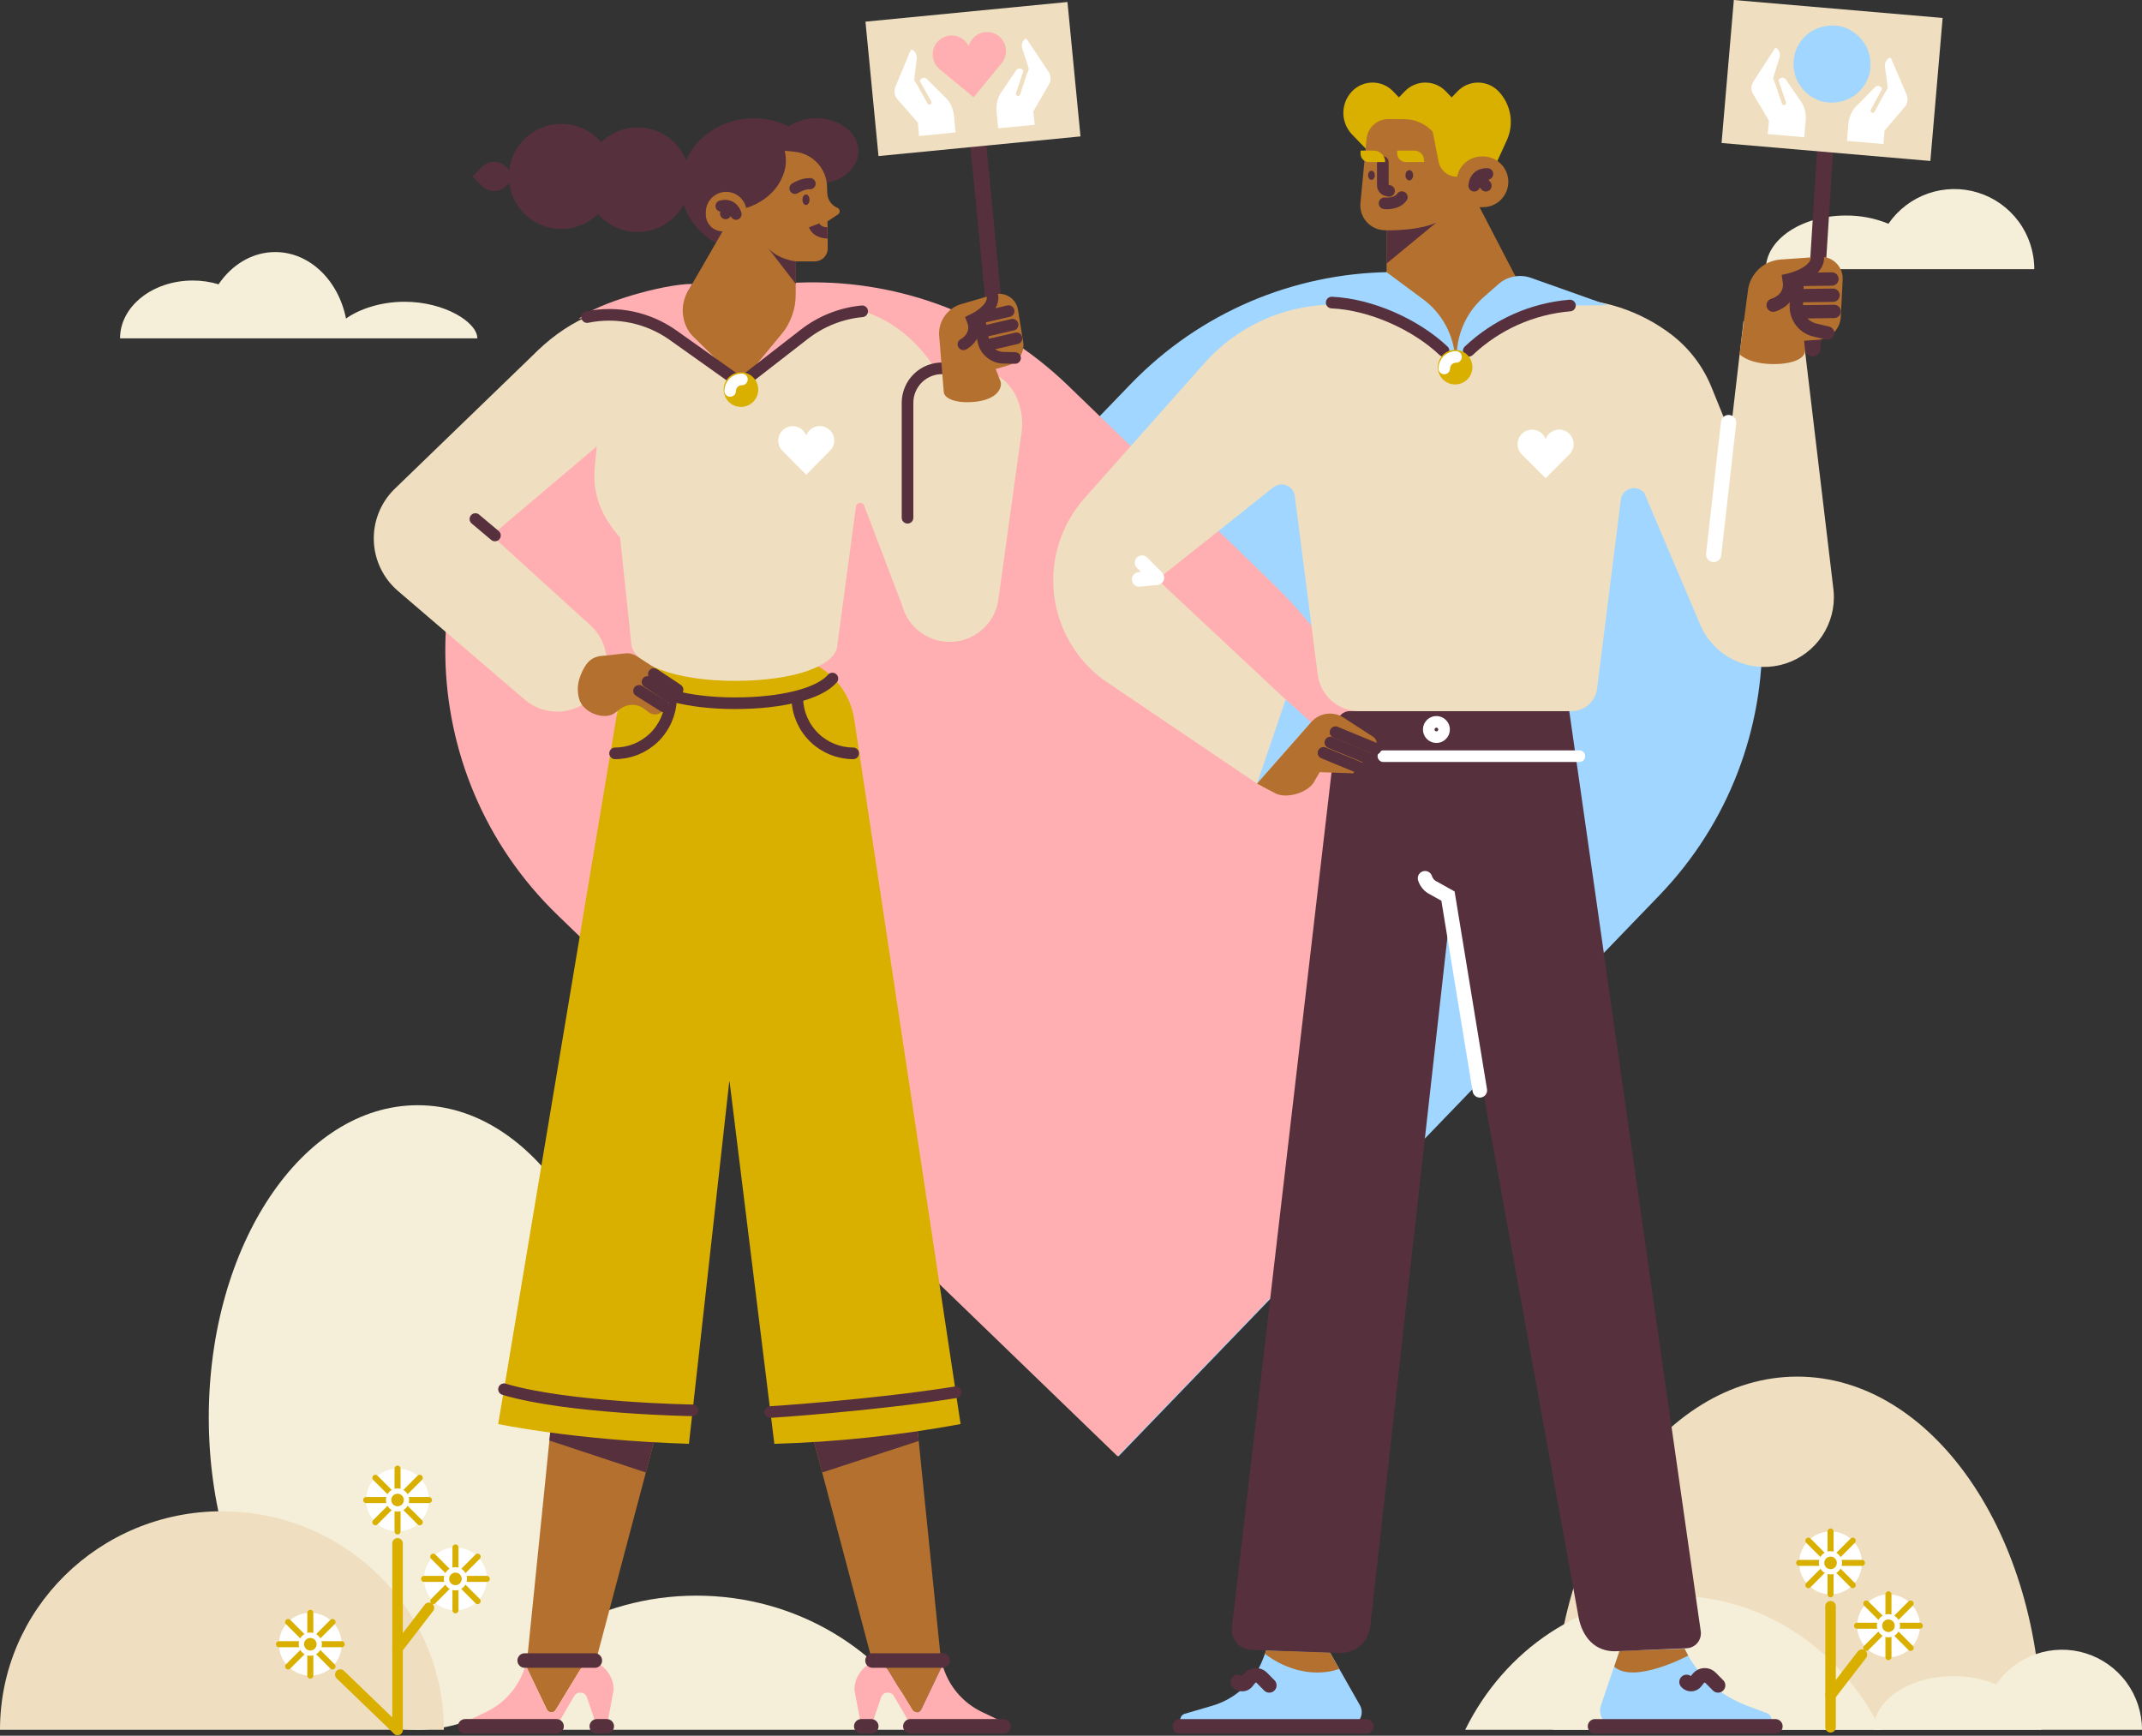 <svg width="253" height="205" viewBox="0 0 253 205" fill="none" xmlns="http://www.w3.org/2000/svg">
<rect x="0" y="0" width="253" height="205" fill="#333333" stroke="none"/>
<g clip-path="url(#clip0_3_1206)">
<path d="M240.277 31.787H208.57C208.57 28.289 212.799 25.454 218.015 25.454C219.742 25.439 221.454 25.769 223.051 26.426C224.193 24.763 225.836 23.51 227.74 22.849C229.645 22.188 231.71 22.154 233.635 22.753C235.56 23.352 237.243 24.551 238.437 26.176C239.633 27.8 240.277 29.765 240.277 31.783V31.787Z" fill="#F5EFD9"/>
<path d="M56.38 39.958H14.18C14.18 36.188 18.023 33.132 22.765 33.132C23.798 33.13 24.826 33.279 25.816 33.577C27.389 31.255 29.804 29.769 32.51 29.769C36.573 29.769 39.977 33.12 40.867 37.621C42.429 36.511 44.949 35.639 47.792 35.639C52.536 35.641 56.38 38.077 56.38 39.958Z" fill="#F5EFD9"/>
<path d="M49.339 204.295C62.969 204.295 74.019 187.783 74.019 167.413C74.019 147.044 62.969 130.532 49.339 130.532C35.709 130.532 24.66 147.044 24.66 167.413C24.66 187.783 35.709 204.295 49.339 204.295Z" fill="#F5EFD9"/>
<path d="M241.129 204.297C241.129 181.26 228.215 162.585 212.281 162.585C196.346 162.585 183.432 181.26 183.432 204.297H241.129Z" fill="#EFDFC0"/>
<path d="M52.427 204.297C52.427 190.044 40.692 178.49 26.213 178.49C11.735 178.49 0 190.044 0 204.297H52.427Z" fill="#EFDFC0"/>
<path d="M109.531 204.297H54.983C60.13 194.879 70.413 188.455 82.257 188.455C94.102 188.455 104.385 194.879 109.531 204.297Z" fill="#F5EFD9"/>
<path d="M222.16 204.297H173.062C177.694 194.879 186.95 188.455 197.611 188.455C208.273 188.455 217.527 194.879 222.16 204.297Z" fill="#F5EFD9"/>
<path d="M46.956 182.277V204.297" stroke="#D9AF00" stroke-width="1.244" stroke-miterlimit="10" stroke-linecap="round"/>
<path d="M50.664 189.891L46.956 194.704" stroke="#D9AF00" stroke-width="1.244" stroke-miterlimit="10" stroke-linecap="round"/>
<path d="M46.957 204.297L40.191 197.776" stroke="#D9AF00" stroke-width="1.244" stroke-miterlimit="10" stroke-linecap="round"/>
<path d="M46.957 180.871C49.004 180.871 50.664 179.21 50.664 177.16C50.664 175.11 49.004 173.448 46.957 173.448C44.909 173.448 43.249 175.11 43.249 177.16C43.249 179.21 44.909 180.871 46.957 180.871Z" fill="white"/>
<path d="M46.956 173.449V180.871" stroke="#D9AF00" stroke-width="0.712" stroke-miterlimit="10" stroke-linecap="round"/>
<path d="M43.251 177.16H50.664" stroke="#D9AF00" stroke-width="0.712" stroke-miterlimit="10" stroke-linecap="round"/>
<path d="M44.335 174.536L49.578 179.784" stroke="#D9AF00" stroke-width="0.712" stroke-miterlimit="10" stroke-linecap="round"/>
<path d="M44.335 179.784L49.578 174.536" stroke="#D9AF00" stroke-width="0.712" stroke-miterlimit="10" stroke-linecap="round"/>
<path d="M47.481 178.429C48.181 178.139 48.513 177.336 48.224 176.635C47.934 175.934 47.131 175.602 46.431 175.892C45.731 176.182 45.399 176.985 45.689 177.686C45.979 178.386 46.781 178.719 47.481 178.429Z" fill="white"/>
<path d="M46.956 177.902C47.366 177.902 47.698 177.57 47.698 177.16C47.698 176.749 47.366 176.417 46.956 176.417C46.546 176.417 46.214 176.749 46.214 177.16C46.214 177.57 46.546 177.902 46.956 177.902Z" fill="#D9AF00"/>
<path d="M53.796 190.186C55.843 190.186 57.503 188.525 57.503 186.475C57.503 184.425 55.843 182.763 53.796 182.763C51.748 182.763 50.088 184.425 50.088 186.475C50.088 188.525 51.748 190.186 53.796 190.186Z" fill="white"/>
<path d="M53.796 182.763V190.186" stroke="#D9AF00" stroke-width="0.712" stroke-miterlimit="10" stroke-linecap="round"/>
<path d="M50.088 186.475H57.502" stroke="#D9AF00" stroke-width="0.712" stroke-miterlimit="10" stroke-linecap="round"/>
<path d="M51.174 183.851L56.416 189.1" stroke="#D9AF00" stroke-width="0.712" stroke-miterlimit="10" stroke-linecap="round"/>
<path d="M51.174 189.1L56.416 183.851" stroke="#D9AF00" stroke-width="0.712" stroke-miterlimit="10" stroke-linecap="round"/>
<path d="M55.127 186.78C55.301 186.042 54.844 185.302 54.107 185.128C53.37 184.954 52.631 185.411 52.457 186.149C52.283 186.888 52.74 187.627 53.477 187.802C54.214 187.975 54.953 187.518 55.127 186.78Z" fill="white"/>
<path d="M53.796 187.219C54.206 187.219 54.538 186.886 54.538 186.475C54.538 186.065 54.206 185.733 53.796 185.733C53.386 185.733 53.054 186.065 53.054 186.475C53.054 186.886 53.386 187.219 53.796 187.219Z" fill="#D9AF00"/>
<path d="M36.653 197.903C38.7 197.903 40.36 196.241 40.36 194.191C40.36 192.142 38.7 190.48 36.653 190.48C34.605 190.48 32.946 192.142 32.946 194.191C32.946 196.241 34.605 197.903 36.653 197.903Z" fill="white"/>
<path d="M36.653 190.481V197.903" stroke="#D9AF00" stroke-width="0.712" stroke-miterlimit="10" stroke-linecap="round"/>
<path d="M32.947 194.191H40.36" stroke="#D9AF00" stroke-width="0.712" stroke-miterlimit="10" stroke-linecap="round"/>
<path d="M34.033 191.568L39.274 196.816" stroke="#D9AF00" stroke-width="0.712" stroke-miterlimit="10" stroke-linecap="round"/>
<path d="M34.033 196.816L39.274 191.568" stroke="#D9AF00" stroke-width="0.712" stroke-miterlimit="10" stroke-linecap="round"/>
<path d="M37.985 194.498C38.16 193.76 37.703 193.02 36.965 192.846C36.228 192.671 35.489 193.128 35.315 193.867C35.141 194.605 35.598 195.344 36.335 195.519C37.073 195.693 37.812 195.236 37.985 194.498Z" fill="white"/>
<path d="M36.653 194.934C37.063 194.934 37.395 194.601 37.395 194.191C37.395 193.781 37.063 193.448 36.653 193.448C36.243 193.448 35.911 193.781 35.911 194.191C35.911 194.601 36.243 194.934 36.653 194.934Z" fill="#D9AF00"/>
<path d="M216.214 189.702V203.998" stroke="#D9AF00" stroke-width="1.244" stroke-miterlimit="10" stroke-linecap="round"/>
<path d="M219.921 195.423L216.214 200.235" stroke="#D9AF00" stroke-width="1.244" stroke-miterlimit="10" stroke-linecap="round"/>
<path d="M216.214 188.297C218.261 188.297 219.921 186.635 219.921 184.585C219.921 182.536 218.261 180.874 216.214 180.874C214.166 180.874 212.507 182.536 212.507 184.585C212.507 186.635 214.166 188.297 216.214 188.297Z" fill="white"/>
<path d="M216.214 180.874V188.297" stroke="#D9AF00" stroke-width="0.712" stroke-miterlimit="10" stroke-linecap="round"/>
<path d="M212.508 184.586H219.921" stroke="#D9AF00" stroke-width="0.712" stroke-miterlimit="10" stroke-linecap="round"/>
<path d="M213.594 181.961L218.835 187.21" stroke="#D9AF00" stroke-width="0.712" stroke-miterlimit="10" stroke-linecap="round"/>
<path d="M213.594 187.21L218.835 181.961" stroke="#D9AF00" stroke-width="0.712" stroke-miterlimit="10" stroke-linecap="round"/>
<path d="M217.539 184.889C217.713 184.151 217.256 183.411 216.519 183.237C215.782 183.063 215.043 183.52 214.869 184.258C214.695 184.996 215.151 185.736 215.889 185.91C216.626 186.085 217.365 185.627 217.539 184.889Z" fill="white"/>
<path d="M216.214 185.328C216.624 185.328 216.956 184.995 216.956 184.585C216.956 184.175 216.624 183.842 216.214 183.842C215.804 183.842 215.472 184.175 215.472 184.585C215.472 184.995 215.804 185.328 216.214 185.328Z" fill="#D9AF00"/>
<path d="M226.724 192.613C227.052 190.59 225.679 188.683 223.658 188.355C221.637 188.026 219.733 189.4 219.405 191.424C219.077 193.447 220.449 195.354 222.47 195.682C224.491 196.01 226.396 194.636 226.724 192.613Z" fill="white"/>
<path d="M223.053 188.297V195.719" stroke="#D9AF00" stroke-width="0.712" stroke-miterlimit="10" stroke-linecap="round"/>
<path d="M219.346 192.007H226.759" stroke="#D9AF00" stroke-width="0.712" stroke-miterlimit="10" stroke-linecap="round"/>
<path d="M220.431 189.382L225.674 194.631" stroke="#D9AF00" stroke-width="0.712" stroke-miterlimit="10" stroke-linecap="round"/>
<path d="M220.431 194.631L225.674 189.382" stroke="#D9AF00" stroke-width="0.712" stroke-miterlimit="10" stroke-linecap="round"/>
<path d="M223.578 193.277C224.278 192.986 224.61 192.183 224.32 191.482C224.03 190.782 223.228 190.449 222.528 190.739C221.828 191.029 221.496 191.833 221.786 192.534C222.076 193.234 222.878 193.567 223.578 193.277Z" fill="white"/>
<path d="M223.053 192.75C223.463 192.75 223.795 192.417 223.795 192.007C223.795 191.597 223.463 191.264 223.053 191.264C222.643 191.264 222.311 191.597 222.311 192.007C222.311 192.417 222.643 192.75 223.053 192.75Z" fill="#D9AF00"/>
<path d="M253 204.297H221.293C221.293 200.799 225.522 197.964 230.737 197.964C232.464 197.949 234.176 198.28 235.774 198.936C236.916 197.274 238.56 196.021 240.464 195.361C242.368 194.701 244.433 194.667 246.358 195.266C248.282 195.865 249.964 197.064 251.159 198.688C252.355 200.312 253 202.277 253 204.294V204.297Z" fill="#F5EFD9"/>
<path d="M132.117 171.997L69.65 111.633L133.499 45.41C150.142 28.14 177.63 27.654 194.881 44.323C212.131 60.992 212.617 88.504 195.965 105.775L132.117 171.997Z" fill="#A0D6FF"/>
<path d="M132.003 171.997L151.589 151.683C174.072 128.356 173.416 91.21 150.122 68.702L126.152 45.538C108.908 28.868 81.42 29.354 64.77 46.623C48.127 63.892 48.605 91.406 65.856 108.075L132.003 171.997Z" fill="#FFAFB1"/>
<path d="M62.07 196.648L64.587 201.902C64.633 201.998 64.705 202.081 64.794 202.14C64.883 202.199 64.987 202.234 65.093 202.239C65.2 202.245 65.307 202.221 65.402 202.171C65.496 202.121 65.576 202.046 65.631 201.954L68.43 197.35C68.621 197.036 68.889 196.777 69.209 196.597C69.529 196.417 69.89 196.322 70.257 196.322H70.339L77.24 170.308L65.002 169.039L62.349 195.174C62.298 195.672 62.205 196.165 62.07 196.648Z" fill="#B4702F"/>
<path d="M65.002 169.039L77.24 170.308L76.284 173.908L64.891 170.134L65.002 169.039Z" fill="#56303C"/>
<path d="M55.511 203.89H65.003C65.215 203.89 65.424 203.837 65.612 203.736C65.798 203.634 65.957 203.488 66.073 203.31L67.833 200.29C67.918 200.156 68.039 200.048 68.181 199.98C68.325 199.912 68.484 199.887 68.641 199.907C68.799 199.926 68.947 199.99 69.069 200.091C69.191 200.192 69.282 200.326 69.33 200.477L70.495 203.89H71.67L72.481 199.586C72.481 198.893 72.279 198.215 71.898 197.635C71.519 197.055 70.978 196.6 70.343 196.324H70.261C69.894 196.324 69.533 196.419 69.213 196.599C68.893 196.778 68.625 197.038 68.434 197.352L65.635 201.955C65.58 202.046 65.5 202.121 65.406 202.171C65.311 202.221 65.204 202.245 65.097 202.239C64.99 202.234 64.887 202.2 64.798 202.14C64.709 202.081 64.637 201.999 64.591 201.902L62.074 196.648C61.739 197.85 61.15 198.966 60.349 199.922C59.547 200.877 58.55 201.65 57.426 202.188L55.346 203.181C55.269 203.218 55.208 203.28 55.172 203.356C55.135 203.432 55.126 203.519 55.145 203.601C55.164 203.684 55.211 203.757 55.277 203.81C55.344 203.862 55.426 203.891 55.511 203.89Z" fill="#FFAFB1"/>
<path d="M65.737 203.89H54.945" stroke="#56303C" stroke-width="1.719" stroke-miterlimit="10" stroke-linecap="round"/>
<path d="M71.666 203.89H70.491" stroke="#56303C" stroke-width="1.719" stroke-miterlimit="10" stroke-linecap="round"/>
<path d="M70.257 196.118H61.973" stroke="#56303C" stroke-width="1.719" stroke-miterlimit="10" stroke-linecap="round"/>
<path d="M111.327 196.648L108.809 201.902C108.763 201.998 108.692 202.081 108.603 202.14C108.513 202.199 108.41 202.234 108.303 202.239C108.196 202.245 108.09 202.221 107.995 202.171C107.9 202.121 107.821 202.046 107.765 201.954L104.966 197.35C104.775 197.036 104.507 196.777 104.187 196.597C103.867 196.417 103.507 196.322 103.14 196.322H103.058L96.156 170.309L108.395 169.039L111.048 195.174C111.098 195.673 111.192 196.165 111.327 196.648Z" fill="#B4702F"/>
<path d="M108.395 169.039L96.156 170.309L97.111 173.908L108.511 170.188L108.395 169.039Z" fill="#56303C"/>
<path d="M117.89 203.89H108.398C108.185 203.89 107.976 203.837 107.789 203.736C107.602 203.634 107.444 203.488 107.327 203.31L105.567 200.29C105.483 200.156 105.362 200.048 105.219 199.98C105.076 199.912 104.917 199.887 104.759 199.907C104.602 199.926 104.454 199.99 104.332 200.091C104.21 200.192 104.119 200.326 104.071 200.477L102.906 203.89H101.731L100.919 199.586C100.919 198.893 101.122 198.215 101.502 197.635C101.882 197.055 102.423 196.6 103.058 196.324H103.14C103.507 196.324 103.868 196.419 104.188 196.599C104.507 196.778 104.776 197.038 104.967 197.352L107.765 201.956C107.821 202.047 107.901 202.122 107.995 202.172C108.09 202.223 108.196 202.246 108.303 202.241C108.41 202.235 108.514 202.201 108.603 202.142C108.692 202.082 108.764 202 108.81 201.904L111.327 196.649C111.663 197.851 112.25 198.967 113.052 199.923C113.854 200.878 114.85 201.651 115.975 202.189L118.055 203.182C118.13 203.22 118.191 203.281 118.227 203.357C118.263 203.434 118.272 203.52 118.253 203.601C118.233 203.684 118.187 203.757 118.122 203.809C118.056 203.861 117.974 203.89 117.89 203.89Z" fill="#FFAFB1"/>
<path d="M107.527 203.89H118.51" stroke="#56303C" stroke-width="1.719" stroke-miterlimit="10" stroke-linecap="round"/>
<path d="M101.731 203.89H102.906" stroke="#56303C" stroke-width="1.719" stroke-miterlimit="10" stroke-linecap="round"/>
<path d="M103.058 196.118H111.327" stroke="#56303C" stroke-width="1.719" stroke-miterlimit="10" stroke-linecap="round"/>
<path d="M113.46 168.192C106.198 169.532 98.843 170.312 91.462 170.526L86.153 127.574L81.372 170.522C67.918 170.106 58.843 168.188 58.843 168.188L72.785 84.821C73.128 82.762 74.191 80.891 75.783 79.543C77.376 78.195 79.396 77.458 81.481 77.462L92.221 77.486C94.323 77.491 96.353 78.249 97.945 79.623C99.537 80.997 100.585 82.896 100.9 84.977L113.46 168.192Z" fill="#D9AF00"/>
<path d="M98.318 80.139C96.769 81.935 92.374 83.055 86.793 83.055C81.295 83.055 76.876 81.853 75.235 80.056" stroke="#56303C" stroke-width="1.373" stroke-miterlimit="10" stroke-linecap="round"/>
<path d="M100.776 88.973C99.068 88.973 97.426 88.31 96.196 87.124C94.965 85.938 94.242 84.321 94.177 82.612" stroke="#56303C" stroke-width="1.373" stroke-miterlimit="10" stroke-linecap="round"/>
<path d="M72.65 88.973C74.358 88.973 75.999 88.31 77.23 87.124C78.461 85.938 79.184 84.321 79.249 82.612" stroke="#56303C" stroke-width="1.373" stroke-miterlimit="10" stroke-linecap="round"/>
<path d="M90.997 166.771C90.997 166.771 103.063 166 112.892 164.436" stroke="#56303C" stroke-width="1.373" stroke-miterlimit="10" stroke-linecap="round"/>
<path d="M81.789 166.568C81.789 166.568 67.087 166.336 59.531 164.077" stroke="#56303C" stroke-width="1.373" stroke-miterlimit="10" stroke-linecap="round"/>
<path d="M73.243 63.494C71.014 60.939 69.935 58.39 70.261 55.013L70.49 52.719L58.06 63.241L69.674 73.794C70.839 74.822 71.548 76.271 71.645 77.822C71.743 79.373 71.221 80.9 70.194 82.065C69.168 83.231 67.72 83.941 66.171 84.039C64.621 84.136 63.097 83.614 61.932 82.586L47.006 69.798C46.155 69.069 45.462 68.173 44.972 67.165C44.482 66.157 44.204 65.059 44.156 63.938C44.108 62.818 44.291 61.7 44.694 60.654C45.096 59.608 45.71 58.656 46.495 57.856L62.853 42.041C66.737 38.094 71.219 35.864 76.751 35.85L95.359 35.806C101.563 35.79 106.732 37.749 110.539 43.658L114.766 43.61C119.101 43.562 121.375 47.498 120.561 51.762L117.882 71.08C117.634 72.379 116.951 73.556 115.945 74.415C114.94 75.275 113.672 75.766 112.351 75.807C111.03 75.848 109.734 75.438 108.677 74.643C107.62 73.848 106.865 72.717 106.536 71.435L102.07 59.716C102.031 59.611 101.957 59.521 101.862 59.463C101.766 59.404 101.653 59.379 101.541 59.392C101.429 59.405 101.325 59.455 101.245 59.534C101.165 59.613 101.114 59.717 101.1 59.828L98.922 76.009C98.922 78.647 93.79 80.414 86.793 80.414C79.796 80.414 74.546 78.471 74.546 75.824L73.243 63.494Z" fill="#EFDFC0"/>
<path d="M107.192 61.148V47.572C107.192 47.027 107.301 46.487 107.514 45.984C107.726 45.482 108.038 45.028 108.429 44.648C108.82 44.269 109.284 43.972 109.792 43.775C110.3 43.579 110.843 43.486 111.387 43.504" stroke="#56303C" stroke-width="1.373" stroke-miterlimit="10" stroke-linecap="round"/>
<path d="M95.224 56.066L92.412 53.243C92.233 53.062 92.097 52.843 92.014 52.602C91.931 52.362 91.903 52.106 91.931 51.853C91.959 51.6 92.043 51.357 92.177 51.141C92.312 50.925 92.492 50.741 92.706 50.604C92.92 50.467 93.162 50.379 93.414 50.347C93.666 50.315 93.922 50.34 94.164 50.42C94.405 50.5 94.626 50.633 94.809 50.809C94.993 50.985 95.134 51.2 95.224 51.438C95.367 51.053 95.643 50.733 96.001 50.534C96.361 50.333 96.781 50.27 97.184 50.355C97.587 50.441 97.945 50.669 98.193 50.998C98.442 51.327 98.563 51.735 98.534 52.146C98.506 52.557 98.329 52.944 98.038 53.236L95.224 56.066Z" fill="white"/>
<path d="M58.459 63.242L56.151 61.302" stroke="#56303C" stroke-width="1.373" stroke-miterlimit="10" stroke-linecap="round"/>
<path d="M96.431 21.722C99.178 21.722 101.404 19.986 101.404 17.844C101.404 15.702 99.178 13.966 96.431 13.966C93.684 13.966 91.457 15.702 91.457 17.844C91.457 19.986 93.684 21.722 96.431 21.722Z" fill="#56303C"/>
<path d="M89.047 29.848C93.818 29.848 97.686 26.292 97.686 21.907C97.686 17.521 93.818 13.966 89.047 13.966C84.275 13.966 80.407 17.521 80.407 21.907C80.407 26.292 84.275 29.848 89.047 29.848Z" fill="#56303C"/>
<path d="M81.012 23.588C82.313 20.434 80.814 16.82 77.663 15.518C74.512 14.215 70.903 15.716 69.602 18.87C68.3 22.024 69.799 25.637 72.95 26.94C76.101 28.243 79.71 26.742 81.012 23.588Z" fill="#56303C"/>
<path d="M72.029 23.214C73.339 20.047 71.837 16.415 68.673 15.103C65.508 13.791 61.881 15.295 60.57 18.463C59.26 21.631 60.763 25.262 63.926 26.574C67.091 27.886 70.718 26.382 72.029 23.214Z" fill="#56303C"/>
<path d="M59.763 19.695L60.906 20.839L59.76 21.987C59.387 22.36 58.881 22.57 58.354 22.57C57.827 22.57 57.322 22.36 56.949 21.987L55.806 20.842L56.952 19.695C57.325 19.321 57.83 19.112 58.358 19.112C58.885 19.112 59.39 19.321 59.763 19.695Z" fill="#56303C"/>
<path d="M97.716 22.891C97.746 23.26 97.879 23.613 98.1 23.91C98.32 24.207 98.62 24.436 98.965 24.571C99.029 24.609 99.082 24.663 99.12 24.728C99.157 24.792 99.178 24.865 99.18 24.939C99.182 25.014 99.165 25.088 99.131 25.154C99.097 25.221 99.046 25.277 98.984 25.318L97.736 26.151L97.766 29.316C97.77 29.519 97.733 29.72 97.657 29.909C97.582 30.097 97.471 30.268 97.329 30.413C97.187 30.558 97.017 30.672 96.831 30.751C96.644 30.829 96.443 30.87 96.24 30.87H93.998V37.46L87.515 45.291L79.492 37.46L85.347 27.323C84.822 27.323 84.318 27.114 83.946 26.741C83.574 26.369 83.365 25.864 83.365 25.338V25.075C83.365 24.502 83.568 23.947 83.938 23.511C84.309 23.074 84.823 22.783 85.388 22.691C85.953 22.6 86.532 22.712 87.022 23.01C87.511 23.307 87.879 23.769 88.059 24.313L88.141 24.557C88.141 24.557 91.293 23.745 92.465 20.768C92.853 19.83 92.929 18.792 92.68 17.808L93.845 17.92C94.889 18.022 95.86 18.506 96.569 19.28C97.278 20.054 97.676 21.063 97.687 22.114L97.716 22.891Z" fill="#B4702F"/>
<path d="M95.199 24.213C95.429 24.213 95.615 23.935 95.615 23.591C95.615 23.247 95.429 22.969 95.199 22.969C94.969 22.969 94.783 23.247 94.783 23.591C94.783 23.935 94.969 24.213 95.199 24.213Z" fill="#56303C"/>
<path d="M93.903 22.24C93.903 22.24 94.79 21.658 95.678 21.693" stroke="#56303C" stroke-width="1.323" stroke-miterlimit="10" stroke-linecap="round"/>
<path d="M86.932 25.297C86.932 25.297 86.575 23.942 85.169 24.334" stroke="#56303C" stroke-width="1.323" stroke-miterlimit="10" stroke-linecap="round"/>
<path d="M85.706 25.227L86.237 24.527" stroke="#56303C" stroke-width="1.323" stroke-miterlimit="10" stroke-linecap="round"/>
<path d="M97.73 27.507C97.73 27.507 96.521 27.536 96.167 26.614" stroke="#56303C" stroke-width="1.323" stroke-miterlimit="10"/>
<path d="M93.998 30.867C93.998 30.867 92.015 30.686 90.754 29.339L93.998 33.54V30.867Z" fill="#56303C"/>
<path d="M80.157 81.659L78.325 83.926C78.126 84.171 77.842 84.329 77.53 84.369C77.218 84.408 76.903 84.326 76.651 84.139L76.064 83.697C75.665 83.401 75.182 83.242 74.685 83.242C74.189 83.242 73.706 83.401 73.307 83.697L72.65 84.182C71.46 85.133 68.846 84.204 68.399 82.528C68.143 81.556 68.165 80.563 68.771 79.298C69.397 77.992 70.077 77.461 71.524 77.431L73.819 77.171C74.301 77.114 74.789 77.228 75.197 77.492L79.985 80.59C80.07 80.645 80.143 80.718 80.198 80.804C80.254 80.889 80.291 80.986 80.307 81.086C80.323 81.187 80.318 81.29 80.292 81.388C80.266 81.487 80.22 81.579 80.157 81.659Z" fill="#B4702F"/>
<path d="M76.48 80.537L79.282 82.392" stroke="#56303C" stroke-width="1.373" stroke-miterlimit="10" stroke-linecap="round"/>
<path d="M77.23 79.609L80.03 81.465" stroke="#56303C" stroke-width="1.373" stroke-miterlimit="10" stroke-linecap="round"/>
<path d="M75.479 81.59L78.402 83.424" stroke="#56303C" stroke-width="1.373" stroke-miterlimit="10" stroke-linecap="round"/>
<path d="M81.756 33.534C78.341 33.534 70.462 35.806 68.371 37.647L69.341 37.448C71.092 37.09 72.897 37.095 74.645 37.464C76.394 37.833 78.048 38.558 79.505 39.593L87.52 45.286L82.001 39.906C81.282 39.204 80.817 38.283 80.681 37.287C80.543 36.291 80.743 35.279 81.245 34.409L81.756 33.534Z" fill="#FFAFB1"/>
<path d="M87.516 45.283L92.251 39.563C93.38 38.199 93.998 36.483 93.999 34.711V33.534L105.233 36.866L104.621 36.793C101.19 36.383 97.736 37.341 95.004 39.46L87.516 45.283Z" fill="#FFAFB1"/>
<path d="M69.344 37.448C71.094 37.09 72.899 37.096 74.647 37.465C76.395 37.834 78.048 38.558 79.505 39.593L87.52 45.286" stroke="#56303C" stroke-width="1.373" stroke-miterlimit="10" stroke-linecap="round"/>
<path d="M101.835 36.765C99.352 37 96.987 37.937 95.015 39.467L87.526 45.283" stroke="#56303C" stroke-width="1.373" stroke-miterlimit="10" stroke-linecap="round"/>
<path d="M87.516 48.056C88.644 48.056 89.558 47.141 89.558 46.013C89.558 44.884 88.644 43.969 87.516 43.969C86.389 43.969 85.475 44.884 85.475 46.013C85.475 47.141 86.389 48.056 87.516 48.056Z" fill="#D9AF00"/>
<path d="M86.243 46.169C86.245 45.989 86.282 45.81 86.352 45.644C86.423 45.478 86.526 45.327 86.654 45.201C86.783 45.075 86.936 44.975 87.103 44.908C87.271 44.841 87.45 44.808 87.63 44.81" stroke="white" stroke-width="1.373" stroke-miterlimit="10" stroke-linecap="round"/>
<path d="M117.844 40.763L115.327 14.835" stroke="#56303C" stroke-width="1.889" stroke-miterlimit="10" stroke-linecap="round"/>
<path d="M126.081 0.237L102.223 2.558L103.763 18.432L127.621 16.111L126.081 0.237Z" fill="#EFDFC0"/>
<path d="M109.494 9.349L111.595 11.445C112.194 11.94 112.592 12.853 112.667 13.627L112.863 15.644L108.553 16.061L108.415 14.488L105.869 11.563C105.75 11.368 105.678 11.148 105.658 10.92C105.64 10.691 105.674 10.462 105.76 10.25C106.28 8.961 107.24 6.723 107.535 5.991C107.544 5.969 107.558 5.948 107.576 5.932C107.594 5.915 107.615 5.902 107.638 5.895C107.661 5.887 107.686 5.885 107.71 5.888C107.734 5.891 107.757 5.899 107.778 5.912H107.789C107.964 6.019 108.102 6.175 108.189 6.361C108.275 6.547 108.305 6.754 108.274 6.956L107.997 9.267C107.978 9.398 108.008 9.531 108.083 9.64L108.326 9.993L108.742 9.393C108.784 9.335 108.839 9.286 108.902 9.252C108.965 9.217 109.035 9.197 109.107 9.193C109.179 9.188 109.251 9.2 109.318 9.227C109.385 9.254 109.445 9.296 109.494 9.349Z" fill="white"/>
<path d="M109.773 12.355C109.729 12.355 109.685 12.343 109.646 12.32C109.608 12.297 109.576 12.265 109.554 12.226L108.058 9.536C108.029 9.478 108.023 9.411 108.042 9.349C108.061 9.287 108.103 9.235 108.16 9.203C108.216 9.172 108.283 9.163 108.346 9.18C108.409 9.196 108.462 9.236 108.496 9.292L109.993 11.981C110.025 12.04 110.033 12.108 110.015 12.172C109.997 12.236 109.954 12.29 109.895 12.323C109.858 12.344 109.816 12.354 109.773 12.355Z" fill="#EFDFC0"/>
<path d="M120.004 8.327L118.34 10.79C117.847 11.39 117.632 12.363 117.707 13.137L117.902 15.154L122.212 14.738L122.047 13.16L123.988 9.8C124.07 9.586 124.099 9.356 124.075 9.128C124.051 8.9 123.974 8.682 123.85 8.489C123.093 7.326 121.719 5.314 121.29 4.653C121.276 4.632 121.258 4.615 121.238 4.602C121.217 4.589 121.194 4.581 121.17 4.578C121.145 4.575 121.121 4.577 121.098 4.585C121.075 4.593 121.053 4.605 121.036 4.622L121.026 4.629C120.875 4.768 120.769 4.947 120.72 5.146C120.67 5.345 120.68 5.554 120.749 5.747L121.47 7.962C121.515 8.086 121.51 8.222 121.457 8.343L121.287 8.736L120.759 8.23C120.707 8.178 120.644 8.139 120.574 8.116C120.505 8.093 120.431 8.085 120.358 8.095C120.285 8.104 120.216 8.13 120.154 8.17C120.093 8.21 120.042 8.264 120.004 8.327Z" fill="white"/>
<path d="M120.25 11.335C120.224 11.335 120.198 11.331 120.173 11.323C120.11 11.302 120.057 11.257 120.027 11.198C119.997 11.139 119.991 11.07 120.012 11.006L120.963 8.079C120.973 8.047 120.988 8.017 121.01 7.99C121.031 7.964 121.057 7.943 121.087 7.927C121.117 7.911 121.149 7.901 121.183 7.898C121.216 7.895 121.251 7.899 121.283 7.91C121.315 7.92 121.344 7.937 121.369 7.959C121.395 7.981 121.416 8.008 121.43 8.039C121.445 8.069 121.454 8.102 121.455 8.136C121.457 8.169 121.452 8.203 121.44 8.235L120.489 11.162C120.473 11.212 120.441 11.256 120.398 11.287C120.355 11.319 120.303 11.335 120.25 11.335Z" fill="#EFDFC0"/>
<path d="M115.002 11.494L110.969 8.162C110.711 7.948 110.505 7.679 110.365 7.374C110.224 7.07 110.154 6.738 110.159 6.403C110.163 6.068 110.243 5.738 110.391 5.438C110.54 5.138 110.754 4.875 111.017 4.668C111.281 4.461 111.587 4.316 111.914 4.244C112.241 4.171 112.58 4.173 112.906 4.248C113.232 4.324 113.537 4.472 113.798 4.681C114.06 4.89 114.271 5.155 114.417 5.457C114.554 4.936 114.873 4.482 115.316 4.177C115.761 3.871 116.301 3.736 116.837 3.796C117.373 3.857 117.87 4.109 118.235 4.507C118.6 4.905 118.81 5.421 118.825 5.961C118.841 6.501 118.662 7.028 118.32 7.446L115.002 11.494Z" fill="#FFAFB1"/>
<path d="M120.85 40.356C120.947 40.957 120.821 41.572 120.497 42.087C120.172 42.602 119.672 42.981 119.088 43.152L117.607 43.584L118.206 45.128C118.345 46.033 117.588 47.101 115.497 47.411C113.408 47.72 111.606 47.237 111.475 46.332L110.951 39.924C110.829 39.055 111.024 38.171 111.5 37.434C111.976 36.698 112.701 36.157 113.542 35.911L117.395 34.788C117.7 34.699 118.02 34.676 118.335 34.72C118.649 34.764 118.95 34.875 119.219 35.044C119.488 35.214 119.717 35.439 119.893 35.704C120.068 35.969 120.185 36.268 120.237 36.582L120.85 40.356Z" fill="#B4702F"/>
<path d="M113.794 40.664C113.794 40.664 115.639 39.729 114.864 37.783C114.864 37.783 117.463 36.575 117.221 34.985" stroke="#56303C" stroke-width="1.373" stroke-miterlimit="10" stroke-linecap="round"/>
<path d="M115.629 37.427L116.135 40.219C116.238 40.782 116.531 41.292 116.966 41.662C117.402 42.033 117.951 42.241 118.522 42.252L119.893 42.279" stroke="#56303C" stroke-width="1.373" stroke-miterlimit="10" stroke-linecap="round"/>
<path d="M116.578 40.764L120.066 39.957" stroke="#56303C" stroke-width="1.373" stroke-miterlimit="10" stroke-linecap="round"/>
<path d="M116.11 39.16L119.599 38.352" stroke="#56303C" stroke-width="1.373" stroke-miterlimit="10" stroke-linecap="round"/>
<path d="M115.644 37.555L119.132 36.748" stroke="#56303C" stroke-width="1.373" stroke-miterlimit="10" stroke-linecap="round"/>
<path d="M159.16 203.89H140.17C139.293 203.89 139.115 202.648 139.958 202.4L143.188 201.456C144.546 201.058 145.794 200.352 146.834 199.391C147.873 198.431 148.677 197.242 149.181 195.919L149.403 195.334L149.56 194.918L157.085 195.163L158.181 197.095L160.615 201.381C160.762 201.636 160.838 201.925 160.838 202.219C160.837 202.513 160.759 202.802 160.612 203.056C160.464 203.31 160.253 203.522 159.998 203.668C159.743 203.814 159.454 203.891 159.16 203.89Z" fill="#A0D6FF"/>
<path d="M139.357 203.891H161.393" stroke="#56303C" stroke-width="1.719" stroke-miterlimit="10" stroke-linecap="round"/>
<path d="M149.921 199.051L149.038 198.156C148.942 198.057 148.826 197.98 148.698 197.93C148.57 197.88 148.432 197.857 148.295 197.865C148.158 197.872 148.023 197.908 147.901 197.971C147.778 198.034 147.671 198.123 147.585 198.23L147.255 198.647C147.192 198.726 147.112 198.79 147.021 198.834C146.93 198.877 146.83 198.9 146.729 198.9C146.628 198.9 146.529 198.877 146.437 198.834C146.347 198.79 146.266 198.726 146.204 198.647" stroke="#56303C" stroke-width="1.719" stroke-miterlimit="10" stroke-linecap="round"/>
<path d="M158.181 197.102C158.181 197.102 154.144 198.846 149.403 195.334L149.56 194.918L157.085 195.163L158.181 197.102Z" fill="#B4702F"/>
<path d="M208.411 203.89H190.852C190.556 203.89 190.264 203.82 190 203.684C189.736 203.548 189.509 203.351 189.337 203.11C189.164 202.868 189.052 202.589 189.009 202.295C188.966 202.002 188.994 201.702 189.09 201.421L190.649 196.847L191.286 194.979L198.969 194.721C199.098 194.998 199.236 195.261 199.385 195.522C200.902 198.223 203.322 200.304 206.218 201.398L208.695 202.335C208.872 202.401 209.02 202.526 209.114 202.691C209.207 202.855 209.239 203.047 209.206 203.232C209.171 203.418 209.073 203.586 208.928 203.706C208.783 203.827 208.6 203.892 208.411 203.89Z" fill="#A0D6FF"/>
<path d="M188.397 203.891H209.696" stroke="#56303C" stroke-width="1.719" stroke-miterlimit="10" stroke-linecap="round"/>
<path d="M202.926 199.051L202.043 198.156C201.947 198.057 201.831 197.98 201.703 197.93C201.575 197.88 201.438 197.857 201.3 197.865C201.163 197.872 201.028 197.908 200.906 197.971C200.783 198.034 200.676 198.123 200.59 198.23L200.261 198.647C200.198 198.726 200.118 198.79 200.027 198.834C199.936 198.877 199.836 198.9 199.735 198.9C199.634 198.9 199.534 198.877 199.443 198.834C199.352 198.79 199.272 198.726 199.209 198.647" stroke="#56303C" stroke-width="1.719" stroke-miterlimit="10" stroke-linecap="round"/>
<path d="M199.391 195.538C199.391 195.538 193.027 198.94 190.654 196.847L191.292 194.979L198.974 194.721L199.39 195.522L199.391 195.538Z" fill="#B4702F"/>
<path d="M200.881 192.656C200.916 192.899 200.899 193.147 200.832 193.384C200.766 193.621 200.651 193.841 200.494 194.03C200.337 194.22 200.142 194.374 199.923 194.484C199.703 194.594 199.462 194.656 199.217 194.667L190.895 195.02C188.431 195.115 186.884 193.38 186.443 190.952L171.305 107.6L161.847 192.095C161.748 192.976 161.321 193.787 160.65 194.367C159.979 194.946 159.115 195.251 158.23 195.22L147.761 194.851C147.435 194.84 147.115 194.761 146.821 194.619C146.527 194.477 146.266 194.276 146.053 194.028C145.841 193.78 145.682 193.491 145.587 193.178C145.492 192.866 145.463 192.537 145.502 192.213L157.965 85.28C158.006 84.924 158.177 84.596 158.445 84.357C158.712 84.119 159.058 83.987 159.415 83.987H185.352L200.881 192.656Z" fill="#56303C"/>
<path d="M174.788 128.772L171.027 105.834L169.363 104.902C169.116 104.791 168.895 104.629 168.715 104.428C168.535 104.225 168.399 103.987 168.317 103.729" stroke="white" stroke-width="1.719" stroke-miterlimit="10" stroke-linecap="round"/>
<path d="M170.539 86.366C170.653 85.88 170.352 85.393 169.867 85.279C169.382 85.164 168.896 85.465 168.781 85.951C168.666 86.437 168.967 86.924 169.453 87.038C169.937 87.153 170.424 86.852 170.539 86.366Z" stroke="white" stroke-width="1.373" stroke-miterlimit="10" stroke-linecap="round"/>
<path d="M163.398 89.31H186.544" stroke="white" stroke-width="1.373" stroke-miterlimit="10" stroke-linecap="round"/>
<path d="M216.607 70.545C216.604 72.406 215.971 74.21 214.812 75.665C213.653 77.12 212.037 78.14 210.226 78.558C208.415 78.977 206.516 78.77 204.837 77.97C203.159 77.17 201.801 75.826 200.982 74.155L194.206 58.217C194.016 57.989 193.766 57.82 193.484 57.729C193.203 57.637 192.901 57.627 192.614 57.7C192.327 57.772 192.066 57.924 191.862 58.138C191.657 58.353 191.518 58.62 191.458 58.91L188.635 81.349C188.542 82.078 188.186 82.748 187.635 83.234C187.085 83.719 186.376 83.988 185.642 83.987H160.503C159.312 83.986 158.163 83.551 157.27 82.764C156.377 81.976 155.8 80.89 155.649 79.708L152.911 58.426C152.849 58.167 152.723 57.928 152.544 57.732C152.364 57.535 152.139 57.387 151.887 57.302C151.635 57.216 151.366 57.196 151.104 57.242C150.843 57.289 150.597 57.402 150.391 57.569L136.7 68.442L155.545 86.076L149.003 92.909L130.248 80.226C128.633 79.016 127.287 77.483 126.294 75.726C125.301 73.968 124.683 72.023 124.48 70.013C124.277 68.005 124.492 65.975 125.113 64.053C125.734 62.132 126.746 60.36 128.086 58.851L142.262 42.883C144.133 40.774 146.418 39.073 148.974 37.886C151.53 36.699 154.303 36.051 157.12 35.982L184.462 35.314C189.146 35.199 193.728 36.689 197.45 39.538C199.553 41.161 201.185 43.319 202.175 45.787L204.382 51.224L205.93 37.941L213.097 40.597L216.548 69.554C216.588 69.883 216.607 70.214 216.607 70.545Z" fill="#EFDFC0"/>
<path d="M134.894 66.457L136.644 68.232L134.553 68.434" stroke="white" stroke-width="1.719" stroke-linecap="round" stroke-linejoin="round"/>
<path d="M182.556 56.482L179.741 53.66C179.562 53.478 179.425 53.259 179.341 53.018C179.257 52.777 179.228 52.52 179.256 52.267C179.284 52.013 179.368 51.768 179.503 51.552C179.637 51.335 179.819 51.151 180.033 51.013C180.248 50.876 180.491 50.788 180.744 50.757C180.997 50.725 181.254 50.751 181.496 50.832C181.738 50.913 181.958 51.047 182.142 51.224C182.325 51.402 182.467 51.618 182.556 51.857C182.698 51.473 182.974 51.152 183.332 50.953C183.586 50.812 183.873 50.738 184.164 50.739C184.502 50.739 184.832 50.84 185.112 51.027C185.393 51.214 185.612 51.481 185.741 51.793C185.871 52.105 185.905 52.448 185.841 52.779C185.776 53.111 185.614 53.415 185.377 53.655L182.556 56.482Z" fill="white"/>
<path d="M154.846 85.311L151.858 82.625L148.467 92.556L154.846 85.311Z" fill="#A0D6FF"/>
<path d="M204.172 49.908L202.408 65.483" stroke="white" stroke-width="1.802" stroke-linecap="round" stroke-linejoin="round"/>
<path d="M214.088 41.155L215.749 15.017" stroke="#56303C" stroke-width="1.889" stroke-miterlimit="10" stroke-linecap="round"/>
<path d="M229.452 2.121L204.791 0L203.341 16.89L228.003 19.011L229.452 2.121Z" fill="#EFDFC0"/>
<path d="M219.314 11.053C221.235 9.434 221.481 6.563 219.864 4.64C218.247 2.717 215.379 2.47 213.458 4.089C211.537 5.708 211.291 8.579 212.908 10.502C214.525 12.425 217.393 12.672 219.314 11.053Z" fill="#A0D6FF"/>
<path d="M215.955 4.968L215.471 4.926C215.394 4.919 215.317 4.941 215.255 4.987C215.193 5.033 215.15 5.1 215.134 5.176L214.94 6.094C214.919 6.19 214.87 6.278 214.799 6.347C214.727 6.415 214.637 6.46 214.54 6.476L213.521 6.647C213.427 6.662 213.342 6.707 213.276 6.775C213.211 6.843 213.169 6.931 213.157 7.024L213.119 7.331C213.108 7.422 213.13 7.514 213.181 7.59C213.232 7.666 213.308 7.722 213.396 7.748L213.673 7.827C213.725 7.841 213.772 7.868 213.81 7.905C213.85 7.942 213.879 7.987 213.896 8.038L213.973 8.253L214.024 8.402L213.925 8.281L213.787 8.113C213.737 8.05 213.666 8.008 213.587 7.995L212.842 7.856C212.791 7.847 212.743 7.825 212.702 7.794C212.66 7.763 212.626 7.723 212.603 7.677L211.977 6.46C212.16 5.735 212.519 5.067 213.021 4.513C213.523 3.959 214.154 3.538 214.858 3.286L214.497 3.92C214.482 3.947 214.474 3.978 214.473 4.01C214.473 4.042 214.482 4.073 214.497 4.1C214.512 4.128 214.534 4.152 214.561 4.168C214.587 4.185 214.618 4.195 214.65 4.197L215.446 4.24C215.519 4.244 215.589 4.274 215.644 4.324L216.06 4.71C216.094 4.724 216.122 4.751 216.136 4.785C216.15 4.819 216.15 4.857 216.136 4.891C216.123 4.926 216.095 4.953 216.061 4.967C216.027 4.982 215.989 4.982 215.955 4.968Z" fill="#A0D6FF"/>
<path d="M216.674 9.55L216.632 10.042C216.626 10.119 216.592 10.191 216.536 10.244L215.961 10.757C215.924 10.79 215.879 10.812 215.83 10.82C215.78 10.829 215.73 10.824 215.684 10.805L215.47 10.719C215.455 10.713 215.438 10.71 215.422 10.711C215.405 10.713 215.389 10.718 215.375 10.726C215.361 10.735 215.349 10.746 215.339 10.76C215.331 10.774 215.325 10.79 215.323 10.807L215.246 11.482C215.24 11.532 215.246 11.583 215.263 11.631C215.279 11.68 215.306 11.723 215.343 11.759L215.652 12.068C215.351 12.018 215.055 11.938 214.77 11.83L214.316 11.366C214.268 11.315 214.239 11.247 214.236 11.176L214.215 10.44L213.415 9.95C213.345 9.907 213.288 9.845 213.251 9.772C213.214 9.698 213.198 9.616 213.205 9.533L213.264 8.859C213.269 8.796 213.289 8.735 213.322 8.682C213.356 8.629 213.402 8.585 213.457 8.553L213.927 8.275L213.974 8.248L214.454 7.97C214.501 7.943 214.555 7.931 214.61 7.935C214.664 7.939 214.716 7.959 214.759 7.992L215.381 8.495C215.45 8.551 215.494 8.632 215.504 8.72L215.53 8.988C215.534 9.023 215.55 9.056 215.575 9.081C215.6 9.106 215.633 9.122 215.669 9.127L216.38 9.188C216.424 9.191 216.466 9.204 216.504 9.224C216.543 9.244 216.577 9.272 216.604 9.306C216.632 9.34 216.652 9.379 216.664 9.421C216.676 9.463 216.679 9.507 216.674 9.55Z" fill="#A0D6FF"/>
<path d="M218.763 3.692L218.452 3.761C218.417 3.77 218.38 3.772 218.344 3.768L217.696 3.713C217.635 3.707 217.574 3.721 217.522 3.751L216.774 4.176C216.747 4.192 216.716 4.202 216.685 4.205C216.653 4.209 216.622 4.206 216.591 4.196C216.561 4.187 216.533 4.172 216.509 4.152C216.485 4.131 216.465 4.106 216.451 4.078L216.312 3.8C216.289 3.754 216.279 3.702 216.282 3.651C216.285 3.599 216.302 3.55 216.332 3.507L216.398 3.408C216.41 3.391 216.418 3.372 216.422 3.351C216.426 3.331 216.426 3.31 216.422 3.289C216.419 3.269 216.41 3.249 216.398 3.232C216.387 3.215 216.371 3.2 216.354 3.189L216.105 3.024C216.329 3.011 216.554 3.014 216.777 3.032C217.481 3.094 218.161 3.32 218.763 3.692Z" fill="#A0D6FF"/>
<path d="M220.918 7.963C220.861 8.625 220.66 9.266 220.329 9.842C219.998 10.418 219.545 10.914 219.001 11.295L219.254 10.493L219.276 9.944C219.28 9.85 219.247 9.758 219.185 9.688C219.123 9.617 219.036 9.573 218.942 9.565L218.365 9.515C218.313 9.511 218.263 9.495 218.217 9.47C218.172 9.444 218.132 9.41 218.101 9.368L217.786 8.952C217.732 8.879 217.706 8.788 217.713 8.697L217.784 7.878C217.793 7.767 217.838 7.661 217.911 7.576C217.983 7.492 218.082 7.432 218.19 7.406L219.577 7.073C219.674 7.05 219.776 7.064 219.863 7.115L220.747 7.627C220.805 7.66 220.853 7.71 220.884 7.769C220.915 7.828 220.929 7.895 220.924 7.962L220.918 7.963Z" fill="#A0D6FF"/>
<path d="M210.935 9.403L212.62 11.848C213.121 12.442 213.346 13.413 213.281 14.186L213.107 16.205L208.792 15.834L208.939 14.261L206.966 10.929C206.885 10.714 206.855 10.484 206.879 10.256C206.903 10.028 206.98 9.809 207.104 9.617C207.849 8.445 209.2 6.423 209.622 5.752C209.635 5.732 209.652 5.714 209.673 5.701C209.694 5.688 209.716 5.679 209.74 5.676C209.765 5.673 209.79 5.675 209.813 5.682C209.836 5.689 209.858 5.701 209.875 5.718L209.884 5.725C210.036 5.861 210.143 6.039 210.195 6.237C210.246 6.434 210.239 6.642 210.174 6.835L209.48 9.057C209.437 9.182 209.443 9.318 209.497 9.439L209.672 9.829L210.193 9.317C210.245 9.267 210.307 9.23 210.374 9.207C210.442 9.185 210.513 9.177 210.585 9.185C210.655 9.194 210.724 9.217 210.784 9.255C210.845 9.293 210.896 9.343 210.935 9.403Z" fill="white"/>
<path d="M210.71 12.414C210.658 12.414 210.607 12.397 210.565 12.367C210.522 12.336 210.49 12.293 210.473 12.244L209.49 9.328C209.48 9.297 209.475 9.264 209.477 9.231C209.48 9.198 209.488 9.166 209.503 9.136C209.518 9.107 209.538 9.081 209.563 9.059C209.588 9.037 209.616 9.021 209.648 9.01C209.679 9 209.712 8.996 209.744 8.998C209.777 9 209.809 9.009 209.838 9.024C209.868 9.038 209.894 9.058 209.916 9.083C209.937 9.108 209.954 9.137 209.964 9.168L210.949 12.084C210.96 12.115 210.964 12.148 210.962 12.181C210.96 12.214 210.951 12.246 210.936 12.276C210.921 12.306 210.901 12.332 210.876 12.354C210.851 12.375 210.822 12.392 210.791 12.402C210.765 12.411 210.738 12.415 210.71 12.414Z" fill="#EFDFC0"/>
<path d="M221.45 10.308L219.369 12.428C218.777 12.928 218.389 13.846 218.322 14.621L218.148 16.64L222.463 17.01L222.585 15.436L225.099 12.484C225.216 12.287 225.286 12.065 225.302 11.837C225.319 11.608 225.281 11.379 225.193 11.167C224.659 9.886 223.674 7.657 223.371 6.93C223.361 6.907 223.347 6.887 223.329 6.87C223.311 6.854 223.289 6.841 223.266 6.834C223.243 6.827 223.218 6.824 223.194 6.827C223.17 6.831 223.147 6.839 223.126 6.852H223.117C222.943 6.961 222.806 7.119 222.721 7.306C222.637 7.493 222.609 7.7 222.642 7.903L222.949 10.211C222.97 10.341 222.941 10.474 222.869 10.584L222.628 10.94L222.202 10.344C222.16 10.286 222.105 10.238 222.041 10.204C221.977 10.169 221.907 10.15 221.835 10.146C221.763 10.143 221.69 10.155 221.624 10.184C221.557 10.211 221.498 10.254 221.45 10.308Z" fill="white"/>
<path d="M221.198 13.316C221.157 13.315 221.116 13.305 221.079 13.286C221.021 13.254 220.977 13.2 220.958 13.136C220.939 13.072 220.946 13.004 220.978 12.945L222.445 10.244C222.46 10.213 222.481 10.186 222.506 10.163C222.532 10.141 222.562 10.124 222.594 10.113C222.626 10.103 222.661 10.099 222.694 10.102C222.729 10.105 222.761 10.115 222.791 10.131C222.821 10.148 222.847 10.17 222.869 10.196C222.89 10.223 222.905 10.254 222.914 10.287C222.923 10.319 222.925 10.354 222.921 10.388C222.916 10.421 222.904 10.454 222.886 10.483L221.419 13.189C221.397 13.228 221.364 13.26 221.326 13.282C221.287 13.305 221.243 13.316 221.198 13.316Z" fill="#EFDFC0"/>
<path d="M217.425 37.419C217.389 38.117 217.099 38.779 216.609 39.277C216.119 39.776 215.464 40.078 214.767 40.127L213.103 40.243L213.201 41.483C213.131 42.532 211.178 43.137 208.763 42.973C206.349 42.809 205.46 41.834 205.46 41.834L206.43 34.52C206.505 33.515 206.938 32.571 207.652 31.861C208.365 31.15 209.31 30.721 210.314 30.651L214.91 30.332C215.272 30.309 215.635 30.363 215.976 30.49C216.315 30.618 216.625 30.816 216.883 31.071C217.141 31.326 217.343 31.634 217.474 31.972C217.605 32.311 217.664 32.674 217.645 33.037L217.425 37.419Z" fill="#B4702F"/>
<path d="M209.436 36.043C209.436 36.043 211.732 35.446 211.337 33.073C211.337 33.073 214.546 32.352 214.666 30.511" stroke="#56303C" stroke-width="1.576" stroke-miterlimit="10" stroke-linecap="round"/>
<path d="M212.282 32.862L212.171 36.115C212.148 36.771 212.353 37.415 212.75 37.937C213.148 38.459 213.714 38.827 214.351 38.978L215.877 39.342" stroke="#56303C" stroke-width="1.576" stroke-miterlimit="10" stroke-linecap="round"/>
<path d="M212.533 36.835L216.643 36.78" stroke="#56303C" stroke-width="1.576" stroke-miterlimit="10" stroke-linecap="round"/>
<path d="M212.4 34.921L216.509 34.867" stroke="#56303C" stroke-width="1.576" stroke-miterlimit="10" stroke-linecap="round"/>
<path d="M212.267 33.008L216.376 32.953" stroke="#56303C" stroke-width="1.576" stroke-miterlimit="10" stroke-linecap="round"/>
<path d="M162.117 18.396L159.679 15.864C159.031 15.18 158.669 14.273 158.669 13.331C158.669 12.388 159.031 11.482 159.679 10.798C159.993 10.467 160.371 10.203 160.791 10.023C161.21 9.843 161.661 9.75 162.117 9.75C162.573 9.75 163.025 9.843 163.444 10.023C163.863 10.203 164.241 10.467 164.555 10.798L165.231 11.501L165.912 10.8C166.226 10.468 166.604 10.205 167.023 10.024C167.442 9.844 167.893 9.751 168.349 9.751C168.805 9.751 169.257 9.844 169.676 10.024C170.095 10.205 170.473 10.468 170.787 10.8L171.463 11.502L172.138 10.801C172.452 10.47 172.83 10.206 173.249 10.025C173.668 9.845 174.119 9.752 174.575 9.752C175.032 9.752 175.483 9.845 175.902 10.025C176.321 10.206 176.699 10.47 177.013 10.801C177.73 11.557 178.205 12.51 178.376 13.538C178.547 14.566 178.408 15.622 177.976 16.57L174.37 24.468L162.117 18.396Z" fill="#D9AF00"/>
<path d="M180.422 35.385C173.21 36.843 172.474 42.912 172.474 42.912C169.742 35.646 163.773 35.793 163.773 35.793V27.203L163.441 27.185C163.046 27.163 162.661 27.061 162.308 26.886C161.954 26.712 161.639 26.467 161.382 26.167C161.125 25.868 160.931 25.519 160.812 25.143C160.692 24.766 160.65 24.37 160.687 23.977L161.411 16.405C161.472 15.765 161.768 15.171 162.243 14.739C162.718 14.306 163.337 14.066 163.979 14.067H165.829C166.467 14.067 167.098 14.199 167.682 14.456C168.266 14.713 168.791 15.088 169.223 15.558L169.908 19.068C170.007 19.576 170.28 20.035 170.679 20.364C171.079 20.693 171.581 20.873 172.098 20.873L172.134 20.734C172.298 20.088 172.672 19.515 173.198 19.106C173.723 18.697 174.37 18.475 175.035 18.475H175.16C175.954 18.475 176.715 18.791 177.277 19.353C177.838 19.915 178.153 20.677 178.153 21.472C178.153 22.266 177.838 23.028 177.277 23.59C176.715 24.152 175.954 24.468 175.16 24.468H174.755L180.422 35.385Z" fill="#B4702F"/>
<path d="M163.773 27.204C163.773 27.204 167.456 27.294 169.642 26.294L163.773 31.128V27.204Z" fill="#56303C"/>
<path d="M166.908 20.703C166.908 21.037 166.707 21.309 166.457 21.309C166.207 21.309 166.005 21.032 166.005 20.703C166.005 20.374 166.207 20.096 166.457 20.096C166.707 20.096 166.908 20.368 166.908 20.703Z" fill="#56303C"/>
<path d="M162.389 20.703C162.389 21 162.21 21.24 161.988 21.24C161.767 21.24 161.589 21 161.589 20.703C161.589 20.405 161.768 20.165 161.988 20.165C162.209 20.165 162.389 20.405 162.389 20.703Z" fill="#56303C"/>
<path d="M163.33 19.143V21.877C163.33 22.011 163.374 22.142 163.455 22.248C163.536 22.355 163.65 22.432 163.779 22.467L164.068 22.547" stroke="#56303C" stroke-width="1.373" stroke-miterlimit="10" stroke-linecap="round"/>
<path d="M163.532 24.012C163.532 24.012 164.919 24.189 165.578 23.285" stroke="#56303C" stroke-width="1.373" stroke-miterlimit="10" stroke-linecap="round"/>
<path d="M165.026 17.787H167.056C167.36 17.787 167.651 17.907 167.866 18.122C168.081 18.338 168.202 18.629 168.202 18.933V19.143H166.051C165.779 19.143 165.519 19.035 165.328 18.843C165.136 18.651 165.028 18.391 165.028 18.12V17.787H165.026Z" fill="#D9AF00"/>
<path d="M163.614 19.143H161.682C161.553 19.143 161.426 19.118 161.307 19.069C161.188 19.019 161.08 18.947 160.99 18.856C160.899 18.765 160.826 18.657 160.777 18.538C160.728 18.419 160.703 18.292 160.703 18.163V17.787H162.259C162.618 17.787 162.963 17.93 163.217 18.184C163.471 18.438 163.614 18.783 163.614 19.143Z" fill="#D9AF00"/>
<path d="M175.685 20.548C175.685 20.548 174.239 20.421 174.127 21.937" stroke="#56303C" stroke-width="1.373" stroke-miterlimit="10" stroke-linecap="round"/>
<path d="M175.497 21.934L174.69 20.957" stroke="#56303C" stroke-width="1.373" stroke-miterlimit="10" stroke-linecap="round"/>
<path d="M171.721 41.115L172.068 42.911L170.501 41.429C167.24 38.341 162.155 36.153 157.495 35.946L163.773 32.143L168.095 35.35C169.981 36.75 171.275 38.807 171.721 41.115Z" fill="#A0D6FF"/>
<path d="M170.501 41.429C167.239 38.341 161.951 35.944 157.292 35.736" stroke="#56303C" stroke-width="1.373" stroke-miterlimit="10" stroke-linecap="round"/>
<path d="M172.115 41.108L171.917 42.913L173.483 41.432C176.744 38.344 180.958 36.459 185.431 36.087L189.939 36.051L180.83 32.816C180.182 32.586 179.484 32.533 178.809 32.663C178.134 32.793 177.506 33.101 176.99 33.555L175.253 35.082C173.493 36.629 172.374 38.778 172.115 41.108Z" fill="#A0D6FF"/>
<path d="M173.483 41.429C176.745 38.341 180.959 36.456 185.432 36.084" stroke="#56303C" stroke-width="1.373" stroke-miterlimit="10" stroke-linecap="round"/>
<path d="M173.887 43.691C174.068 42.577 173.312 41.527 172.199 41.346C171.086 41.166 170.038 41.922 169.857 43.036C169.676 44.151 170.432 45.2 171.545 45.381C172.658 45.562 173.707 44.806 173.887 43.691Z" fill="#D9AF00"/>
<path d="M170.589 43.516C170.59 43.336 170.628 43.157 170.698 42.991C170.769 42.825 170.871 42.674 171 42.548C171.129 42.422 171.282 42.322 171.449 42.255C171.616 42.188 171.795 42.154 171.976 42.157" stroke="white" stroke-width="1.373" stroke-miterlimit="10" stroke-linecap="round"/>
<path d="M148.467 92.555L154.847 85.31C155.312 84.767 155.958 84.411 156.665 84.309C157.372 84.207 158.093 84.366 158.692 84.755L162.201 87.029C162.308 87.099 162.399 87.191 162.468 87.299C162.537 87.407 162.582 87.528 162.6 87.655C162.618 87.782 162.608 87.911 162.572 88.034C162.536 88.157 162.474 88.271 162.39 88.368L159.829 91.334L155.875 91.195L155.291 92.195C154.657 93.611 151.849 94.45 150.528 93.636L148.467 92.555Z" fill="#B4702F"/>
<path d="M160.558 90.668L156.322 88.915" stroke="#56303C" stroke-width="1.373" stroke-miterlimit="10" stroke-linecap="round"/>
<path d="M161.535 89.515L157.134 87.694" stroke="#56303C" stroke-width="1.373" stroke-miterlimit="10" stroke-linecap="round"/>
<path d="M162.471 88.43L157.744 86.475" stroke="#56303C" stroke-width="1.373" stroke-miterlimit="10" stroke-linecap="round"/>
</g>
<defs>
<clipPath id="clip0_3_1206">
<rect width="253" height="205" fill="white"/>
</clipPath>
</defs>
</svg>
